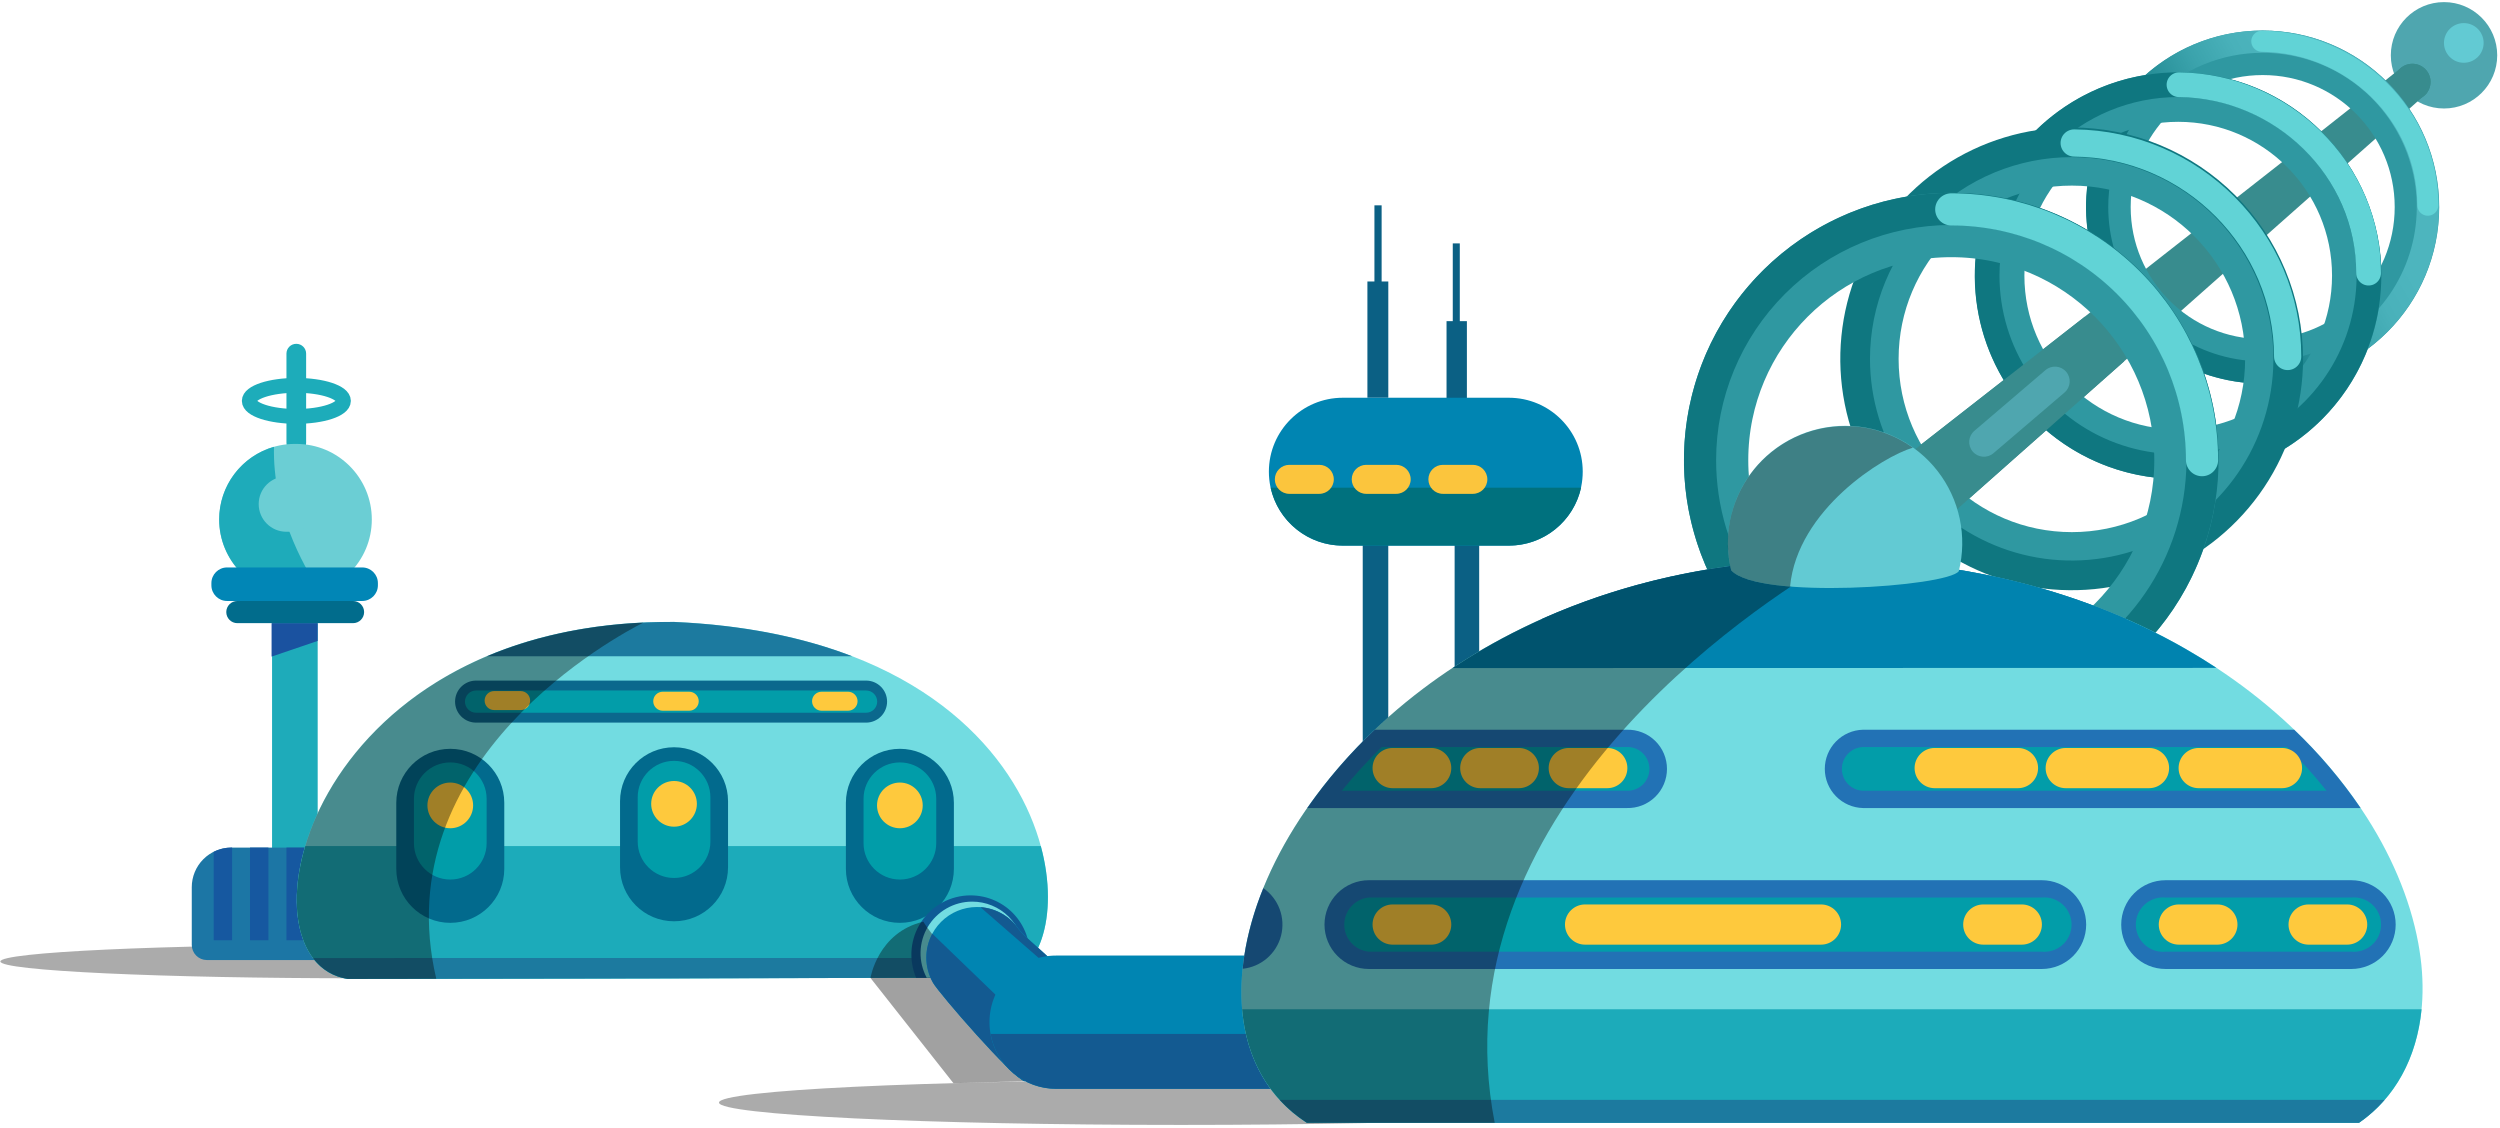 <svg width="758" height="342" viewBox="0 0 758 342" fill="none" xmlns="http://www.w3.org/2000/svg">
<path opacity="0.33" d="M109.555 296.619C170 296.619 219 294.336 219 291.52C219 288.704 170 286.421 109.555 286.421C49.11 286.421 0.109 288.704 0.109 291.52C0.109 294.336 49.11 296.619 109.555 296.619Z" fill="black"/>
<path d="M96.323 188.942H82.488V269.242H96.323V188.942Z" fill="#1EABBA"/>
<path d="M96.321 194.326V188.942H82.344V199.08L96.321 194.326Z" fill="#1A52A0"/>
<path d="M70.157 256.99H107.776C110.958 256.99 114.009 258.254 116.259 260.504C118.509 262.754 119.773 265.806 119.773 268.988V286.076C119.773 287.405 119.246 288.679 118.306 289.618C117.367 290.557 116.093 291.085 114.764 291.085H62.733C61.517 291.085 60.349 290.602 59.489 289.741C58.628 288.88 58.145 287.713 58.145 286.496V269.003C58.143 267.425 58.452 265.862 59.055 264.403C59.658 262.945 60.543 261.62 61.658 260.504C62.774 259.388 64.099 258.504 65.558 257.901C67.016 257.298 68.579 256.988 70.157 256.99Z" fill="#1C76A5"/>
<path d="M70.375 256.982H70.158C68.293 256.987 66.455 257.426 64.789 258.265V285.079H70.375V256.982Z" fill="#1658A0"/>
<path d="M107.778 256.982H107.613V285.079H113.2V258.287C111.52 257.432 109.663 256.986 107.778 256.982Z" fill="#1658A0"/>
<path d="M92.438 256.99H86.852V285.086H92.438V256.99Z" fill="#1658A0"/>
<path d="M81.391 256.99H75.805V285.086H81.391V256.99Z" fill="#1658A0"/>
<path d="M102.813 257.035H97.227V285.086H102.813V257.035Z" fill="#1658A0"/>
<path d="M89.851 104.249H89.821C88.181 104.249 86.852 105.578 86.852 107.218V134.287C86.852 135.927 88.181 137.257 89.821 137.257H89.851C91.491 137.257 92.82 135.927 92.82 134.287V107.218C92.82 105.578 91.491 104.249 89.851 104.249Z" fill="#1DACBA"/>
<path d="M89.855 126.257C97.74 126.257 104.132 124.148 104.132 121.548C104.132 118.947 97.74 116.839 89.855 116.839C81.97 116.839 75.578 118.947 75.578 121.548C75.578 124.148 81.97 126.257 89.855 126.257Z" stroke="#1DACBA" stroke-width="4.499" stroke-miterlimit="10"/>
<path d="M89.825 134.595H89.361C76.709 134.595 66.453 144.851 66.453 157.502C66.453 170.153 76.709 180.409 89.361 180.409H89.825C102.477 180.409 112.733 170.153 112.733 157.502C112.733 144.851 102.477 134.595 89.825 134.595Z" fill="#6BCED4"/>
<path d="M83.069 135.472C78.284 136.84 74.074 139.729 71.076 143.702C68.078 147.676 66.455 152.517 66.453 157.494C66.453 163.57 68.867 169.396 73.162 173.692C77.459 177.988 83.285 180.402 89.361 180.402H89.825C92.276 180.402 94.712 180.01 97.039 179.239C91.528 170.946 82.635 154.532 83.069 135.472Z" fill="#1EABBA"/>
<path d="M87.927 144.447H86.824C82.19 144.447 78.434 148.204 78.434 152.838C78.434 157.472 82.19 161.229 86.824 161.229H87.927C92.561 161.229 96.317 157.472 96.317 152.838C96.317 148.204 92.561 144.447 87.927 144.447Z" fill="#6BCED4"/>
<path d="M107.034 182.217H71.972C70.113 182.217 68.606 183.722 68.606 185.58C68.606 187.437 70.113 188.943 71.972 188.943H107.034C108.894 188.943 110.401 187.437 110.401 185.58C110.401 183.722 108.894 182.217 107.034 182.217Z" fill="#016C8C"/>
<path d="M109.826 172.049H68.848C66.222 172.049 64.094 174.177 64.094 176.803V177.463C64.094 180.088 66.222 182.217 68.848 182.217H109.826C112.452 182.217 114.58 180.088 114.58 177.463V176.803C114.58 174.177 112.452 172.049 109.826 172.049Z" fill="#0186B6"/>
<path d="M105.419 296.798C70.267 291.474 91.779 187.75 204.397 188.559C329.754 194.131 331.081 296.798 302.692 296.348C277.948 296.58 105.419 296.798 105.419 296.798Z" fill="#72DCE1"/>
<path d="M315.576 256.531H92.546C86.435 277.009 91.444 294.698 105.42 296.812C105.42 296.812 277.949 296.58 302.694 296.347C314.736 296.542 321.432 278.171 315.576 256.531Z" fill="#1CABBA"/>
<path d="M258.4 198.982C243.733 193.336 225.887 189.527 204.412 188.575C181.917 188.417 163.081 192.429 147.59 198.982H258.4Z" fill="#1C7A9F"/>
<path d="M204.372 226.568H204.365C195.325 226.568 187.996 233.897 187.996 242.937V262.965C187.996 272.005 195.325 279.334 204.365 279.334H204.372C213.413 279.334 220.741 272.005 220.741 262.965V242.937C220.741 233.897 213.413 226.568 204.372 226.568Z" fill="#026A8D"/>
<path d="M215.389 241.715C215.389 235.627 210.456 230.692 204.37 230.692C198.285 230.692 193.352 235.627 193.352 241.715V255.182C193.352 261.269 198.285 266.204 204.37 266.204C210.456 266.204 215.389 261.269 215.389 255.182V241.715Z" fill="#019DA9"/>
<path d="M204.366 250.653C208.192 250.653 211.294 247.551 211.294 243.724C211.294 239.898 208.192 236.796 204.366 236.796C200.539 236.796 197.438 239.898 197.438 243.724C197.438 247.551 200.539 250.653 204.366 250.653Z" fill="#FEC93D"/>
<path d="M272.849 227.041H272.841C263.801 227.041 256.473 234.37 256.473 243.41V263.438C256.473 272.478 263.801 279.807 272.841 279.807H272.849C281.889 279.807 289.218 272.478 289.218 263.438V243.41C289.218 234.37 281.889 227.041 272.849 227.041Z" fill="#026A8D"/>
<path d="M283.866 242.188C283.866 236.1 278.932 231.165 272.847 231.165C266.761 231.165 261.828 236.1 261.828 242.188V255.655C261.828 261.742 266.761 266.677 272.847 266.677C278.932 266.677 283.866 261.742 283.866 255.655V242.188Z" fill="#019DA9"/>
<path d="M272.843 251.125C276.669 251.125 279.771 248.023 279.771 244.197C279.771 240.371 276.669 237.269 272.843 237.269C269.016 237.269 265.914 240.371 265.914 244.197C265.914 248.023 269.016 251.125 272.843 251.125Z" fill="#FEC93D"/>
<path d="M136.529 227.041H136.521C127.481 227.041 120.152 234.37 120.152 243.41V263.438C120.152 272.478 127.481 279.807 136.521 279.807H136.529C145.569 279.807 152.898 272.478 152.898 263.438V243.41C152.898 234.37 145.569 227.041 136.529 227.041Z" fill="#026A8D"/>
<path d="M147.545 242.188C147.545 236.1 142.612 231.165 136.527 231.165C130.441 231.165 125.508 236.1 125.508 242.188V255.655C125.508 261.742 130.441 266.677 136.527 266.677C142.612 266.677 147.545 261.742 147.545 255.655V242.188Z" fill="#019DA9"/>
<path d="M136.522 251.125C140.349 251.125 143.451 248.023 143.451 244.197C143.451 240.371 140.349 237.269 136.522 237.269C132.696 237.269 129.594 240.371 129.594 244.197C129.594 248.023 132.696 251.125 136.522 251.125Z" fill="#FEC93D"/>
<path d="M94.875 290.477C96.122 292.18 97.697 293.617 99.508 294.703C101.318 295.788 103.328 296.501 105.418 296.798C105.418 296.798 277.946 296.566 302.691 296.333C306.875 296.401 310.414 294.226 313.001 290.462L94.875 290.477Z" fill="#1C7A9F"/>
<path d="M144.35 217.563C143.058 217.563 141.818 217.05 140.904 216.136C139.99 215.222 139.477 213.982 139.477 212.689C139.477 211.397 139.99 210.157 140.904 209.243C141.818 208.329 143.058 207.815 144.35 207.815H262.591C263.884 207.815 265.124 208.329 266.038 209.243C266.952 210.157 267.465 211.397 267.465 212.689C267.465 213.982 266.952 215.222 266.038 216.136C265.124 217.05 263.884 217.563 262.591 217.563H144.35Z" fill="#029DA9"/>
<path d="M262.591 209.352C263.486 209.352 264.344 209.707 264.977 210.34C265.61 210.973 265.965 211.831 265.965 212.726C265.965 213.621 265.61 214.479 264.977 215.112C264.344 215.745 263.486 216.1 262.591 216.1H144.35C143.455 216.1 142.597 215.745 141.964 215.112C141.331 214.479 140.976 213.621 140.976 212.726C140.976 211.831 141.331 210.973 141.964 210.34C142.597 209.707 143.455 209.352 144.35 209.352H262.591ZM262.591 206.353H144.35C142.66 206.353 141.039 207.024 139.843 208.219C138.648 209.415 137.977 211.036 137.977 212.726C137.977 214.416 138.648 216.038 139.843 217.233C141.039 218.428 142.66 219.1 144.35 219.1H262.591C264.282 219.1 265.903 218.428 267.098 217.233C268.293 216.038 268.965 214.416 268.965 212.726C268.965 211.036 268.293 209.415 267.098 208.219C265.903 207.024 264.282 206.353 262.591 206.353Z" fill="#0B688D"/>
<path d="M208.976 209.734H200.938C199.348 209.734 198.059 211.023 198.059 212.614C198.059 214.204 199.348 215.493 200.938 215.493H208.976C210.566 215.493 211.856 214.204 211.856 212.614C211.856 211.023 210.566 209.734 208.976 209.734Z" fill="#FEC93D"/>
<path d="M257.132 209.734H249.094C247.504 209.734 246.215 211.023 246.215 212.614C246.215 214.204 247.504 215.493 249.094 215.493H257.132C258.723 215.493 260.012 214.204 260.012 212.614C260.012 211.023 258.723 209.734 257.132 209.734Z" fill="#FEC93D"/>
<path d="M157.855 209.532H149.817C148.227 209.532 146.938 210.821 146.938 212.412C146.938 214.002 148.227 215.291 149.817 215.291H157.855C159.445 215.291 160.734 214.002 160.734 212.412C160.734 210.821 159.445 209.532 157.855 209.532Z" fill="#FEC93D"/>
<path opacity="0.37" d="M195.091 188.762C90.617 193.561 71.264 291.639 105.419 296.813L132.278 296.768C116.636 230.28 187.555 192.571 195.091 188.762Z" fill="black"/>
<path d="M294.263 271.476C291.296 271.478 288.377 272.216 285.765 273.623C283.154 275.03 280.932 277.062 279.298 279.538C277.663 282.013 276.668 284.856 276.401 287.81C276.134 290.764 276.603 293.739 277.767 296.468C289.471 296.468 298.364 296.385 302.706 296.348C306.403 296.408 309.589 294.72 312.064 291.729C312.401 289.198 312.193 286.624 311.452 284.181C310.712 281.738 309.457 279.481 307.772 277.563C306.087 275.645 304.011 274.11 301.684 273.062C299.356 272.013 296.831 271.475 294.278 271.483L294.263 271.476Z" fill="#0F5B95"/>
<path d="M294.752 273.373C292.044 273.375 289.382 274.081 287.027 275.419C284.673 276.758 282.706 278.685 281.319 281.011C279.931 283.337 279.171 285.984 279.113 288.692C279.055 291.4 279.7 294.076 280.985 296.46C291.093 296.46 298.764 296.385 302.73 296.348C305.19 296.394 307.595 295.615 309.561 294.136C310.14 292.493 310.437 290.764 310.439 289.022C310.439 286.964 310.033 284.926 309.244 283.025C308.455 281.124 307.299 279.397 305.842 277.943C304.385 276.49 302.655 275.338 300.752 274.554C298.849 273.769 296.81 273.368 294.752 273.373Z" fill="#72DCE1"/>
<path d="M420.925 125.079H413.18V227.259H420.925V125.079Z" fill="#0B6084"/>
<path d="M448.489 124.847H441.043V226.974H448.489V124.847Z" fill="#0B6084"/>
<path d="M444.761 97.373H438.59V140.053H444.761V97.373Z" fill="#0B6084"/>
<path d="M420.934 85.346H414.598V120.595H420.934V85.346Z" fill="#0B6084"/>
<path d="M418.909 62.258H416.727V91.681H418.909V62.258Z" fill="#0B6084"/>
<path d="M442.61 73.798H440.48V104.676H442.61V73.798Z" fill="#0B6084"/>
<path d="M457.464 120.595H407.143C394.76 120.595 384.723 130.631 384.723 143.011C384.723 155.391 394.76 165.427 407.143 165.427H457.464C469.846 165.427 479.884 155.391 479.884 143.011C479.884 130.631 469.846 120.595 457.464 120.595Z" fill="#0085B2"/>
<path d="M385.254 147.866C386.359 152.846 389.13 157.299 393.108 160.492C397.086 163.685 402.033 165.426 407.134 165.427H457.463C462.57 165.434 467.526 163.697 471.512 160.504C475.498 157.31 478.274 152.852 479.38 147.866H385.254Z" fill="#00717E"/>
<path d="M400.006 140.938H390.933C388.502 140.938 386.531 142.906 386.531 145.335C386.531 147.764 388.502 149.733 390.933 149.733H400.006C402.437 149.733 404.407 147.764 404.407 145.335C404.407 142.906 402.437 140.938 400.006 140.938Z" fill="#FBC53D"/>
<path d="M423.318 140.938H414.245C411.814 140.938 409.844 142.906 409.844 145.335C409.844 147.764 411.814 149.733 414.245 149.733H423.318C425.749 149.733 427.72 147.764 427.72 145.335C427.72 142.906 425.749 140.938 423.318 140.938Z" fill="#FBC53D"/>
<path d="M446.56 140.938H437.487C435.057 140.938 433.086 142.906 433.086 145.335C433.086 147.764 435.057 149.733 437.487 149.733H446.56C448.991 149.733 450.962 147.764 450.962 145.335C450.962 142.906 448.991 140.938 446.56 140.938Z" fill="#FBC53D"/>
<path opacity="0.33" d="M358.102 341.075C435.481 341.075 498.208 338.044 498.208 334.304C498.208 330.565 435.481 327.533 358.102 327.533C280.724 327.533 217.996 330.565 217.996 334.304C217.996 338.044 280.724 341.075 358.102 341.075Z" fill="black"/>
<path opacity="0.37" d="M289.071 328.411L263.922 296.513C263.922 296.513 266.171 282.671 279.968 279.454C283.493 285.918 320.947 327.533 320.947 327.533L289.071 328.411Z" fill="black"/>
<path d="M319.892 308.795L313.893 313.722C312.393 313.722 312.003 328.246 310.609 327.834C306.86 326.701 284.852 301.372 282.91 298.028C281.561 295.694 280.852 293.045 280.855 290.349C280.855 286.282 282.471 282.381 285.346 279.504C288.222 276.627 292.122 275.01 296.19 275.008C298.705 275.002 301.183 275.614 303.406 276.791C305.628 277.967 307.528 279.673 308.937 281.756C310.586 284.208 322.434 293.356 323.184 296.198L315.783 295.448C315.775 303.914 328.365 308.795 319.892 308.795Z" fill="#0085B2"/>
<path d="M303.17 302.872L282.67 283.099C281.477 285.324 280.854 287.81 280.855 290.335C280.857 293.032 281.571 295.68 282.925 298.013C284.867 301.357 306.845 326.686 310.624 327.819C311.111 327.961 311.471 326.266 311.801 324.009L303.17 302.872Z" fill="#135A91"/>
<path d="M317.05 292.299L318.482 290.799C314.733 287.275 309.904 283.301 308.899 281.801C307.599 279.867 305.875 278.254 303.859 277.085C301.842 275.916 299.586 275.221 297.262 275.053L317.05 292.299Z" fill="#135A91"/>
<path d="M386.257 289.727H320.212C309.056 289.727 300.012 298.771 300.012 309.927C300.012 321.083 309.056 330.128 320.212 330.128H386.257C397.414 330.128 406.458 321.083 406.458 309.927C406.458 298.771 397.414 289.727 386.257 289.727Z" fill="#0085B2"/>
<path d="M406.137 313.481H300.328C301.171 318.145 303.622 322.365 307.256 325.406C310.889 328.448 315.475 330.119 320.214 330.128H386.251C390.992 330.128 395.583 328.46 399.218 325.417C402.854 322.374 405.303 318.149 406.137 313.481Z" fill="#135A91"/>
<path d="M741.027 32.895C749.935 32.895 757.156 25.673 757.156 16.766C757.156 7.858 749.935 0.637 741.027 0.637C732.12 0.637 724.898 7.858 724.898 16.766C724.898 25.673 732.12 32.895 741.027 32.895Z" fill="#4FA6AF"/>
<path d="M747.025 19.03C750.347 19.03 753.039 16.338 753.039 13.017C753.039 9.695 750.347 7.003 747.025 7.003C743.704 7.003 741.012 9.695 741.012 13.017C741.012 16.338 743.704 19.03 747.025 19.03Z" fill="#62CAD3"/>
<path d="M577.137 138.943C581.913 135.194 703.363 40.542 727.56 20.927C729.9 19.03 730.327 22.052 732.367 24.271L732.494 24.414C733.994 26.018 737.173 27.053 735.546 28.5L590.401 157.044C590.254 157.174 590.081 157.272 589.895 157.333C589.708 157.393 589.51 157.415 589.315 157.396C589.119 157.377 588.93 157.318 588.758 157.222C588.586 157.127 588.436 156.997 588.317 156.841L576.492 141.47C576.304 141.221 576.203 140.919 576.203 140.608C576.203 140.296 576.304 139.994 576.492 139.745L576.882 139.22C576.955 139.118 577.041 139.025 577.137 138.943Z" fill="#388C8E"/>
<path d="M731.437 30.353C734.481 30.353 736.948 27.885 736.948 24.841C736.948 21.798 734.481 19.33 731.437 19.33C728.393 19.33 725.926 21.798 725.926 24.841C725.926 27.885 728.393 30.353 731.437 30.353Z" fill="#388C8E"/>
<path d="M686.048 109.558C711.881 109.558 732.822 88.616 732.822 62.783C732.822 36.95 711.881 16.009 686.048 16.009C660.215 16.009 639.273 36.95 639.273 62.783C639.273 88.616 660.215 109.558 686.048 109.558Z" stroke="#2F98A1" stroke-width="13.497" stroke-miterlimit="10"/>
<path d="M685.996 16.008C695.247 16.008 704.291 18.752 711.983 23.892C719.675 29.032 725.67 36.337 729.21 44.885C732.751 53.432 733.676 62.837 731.871 71.911C730.066 80.984 725.61 89.319 719.068 95.86C712.525 102.401 704.19 106.855 695.116 108.659C686.043 110.463 676.637 109.536 668.091 105.995C659.544 102.453 652.239 96.457 647.1 88.764C641.962 81.071 639.22 72.027 639.221 62.775C639.221 56.633 640.431 50.551 642.782 44.877C645.133 39.202 648.578 34.046 652.922 29.703C657.265 25.36 662.422 21.916 668.096 19.566C673.771 17.216 679.854 16.007 685.996 16.008ZM685.996 9.26C675.41 9.26 665.061 12.399 656.259 18.28C647.457 24.162 640.597 32.522 636.546 42.302C632.495 52.083 631.436 62.845 633.502 73.227C635.567 83.61 640.666 93.147 648.152 100.632C655.638 108.117 665.176 113.214 675.559 115.278C685.941 117.343 696.703 116.282 706.483 112.229C716.263 108.177 724.622 101.316 730.502 92.513C736.382 83.71 739.52 73.361 739.519 62.775C739.501 48.586 733.856 34.984 723.822 24.951C713.788 14.919 700.185 9.276 685.996 9.26Z" fill="url(#paint0_linear)"/>
<path d="M660.435 137.713C690.334 137.713 714.573 113.475 714.573 83.575C714.573 53.676 690.334 29.438 660.435 29.438C630.535 29.438 606.297 53.676 606.297 83.575C606.297 113.475 630.535 137.713 660.435 137.713Z" stroke="#2F98A1" stroke-width="14.997" stroke-miterlimit="10"/>
<path d="M660.382 29.43C671.09 29.43 681.557 32.605 690.46 38.554C699.363 44.503 706.302 52.958 710.399 62.85C714.497 72.743 715.569 83.628 713.48 94.13C711.391 104.631 706.235 114.278 698.664 121.849C691.092 129.42 681.446 134.577 670.944 136.665C660.442 138.754 649.557 137.682 639.665 133.585C629.772 129.487 621.317 122.548 615.368 113.645C609.42 104.742 606.244 94.275 606.244 83.568C606.246 69.21 611.951 55.441 622.103 45.289C632.256 35.136 646.025 29.432 660.382 29.43ZM660.382 21.932C648.192 21.932 636.275 25.547 626.139 32.319C616.003 39.092 608.103 48.718 603.438 59.981C598.773 71.243 597.552 83.636 599.93 95.593C602.309 107.549 608.179 118.531 616.799 127.151C625.419 135.771 636.401 141.641 648.358 144.02C660.314 146.398 672.707 145.177 683.969 140.512C695.232 135.847 704.858 127.947 711.631 117.811C718.404 107.675 722.019 95.758 722.019 83.568C722.001 67.226 715.501 51.559 703.946 40.004C692.391 28.449 676.724 21.95 660.382 21.932Z" fill="url(#paint1_linear)"/>
<path d="M628.191 169.964C661.967 169.964 689.348 142.583 689.348 108.808C689.348 75.032 661.967 47.651 628.191 47.651C594.416 47.651 567.035 75.032 567.035 108.808C567.035 142.583 594.416 169.964 628.191 169.964Z" stroke="#2F98A1" stroke-width="17.246" stroke-miterlimit="10"/>
<path d="M628.138 47.644C640.234 47.644 652.058 51.23 662.115 57.95C672.172 64.67 680.011 74.222 684.639 85.396C689.268 96.571 690.479 108.868 688.12 120.731C685.76 132.594 679.935 143.491 671.382 152.044C662.83 160.597 651.932 166.421 640.069 168.781C628.206 171.141 615.91 169.93 604.735 165.301C593.56 160.672 584.009 152.834 577.289 142.776C570.569 132.719 566.982 120.895 566.982 108.8C566.982 92.58 573.425 77.025 584.894 65.556C596.363 54.087 611.919 47.644 628.138 47.644ZM628.138 38.645C614.263 38.644 600.698 42.757 589.161 50.465C577.623 58.173 568.63 69.129 563.319 81.948C558.008 94.767 556.618 108.873 559.324 122.482C562.03 136.091 568.711 148.592 578.522 158.404C588.333 168.216 600.833 174.898 614.442 177.606C628.05 180.313 642.157 178.924 654.976 173.615C667.795 168.305 678.753 159.313 686.462 147.776C694.171 136.239 698.285 122.675 698.285 108.8C698.265 90.201 690.869 72.37 677.718 59.218C664.568 46.066 646.737 38.667 628.138 38.645Z" fill="url(#paint2_linear)"/>
<path d="M591.63 210.83C631.008 210.83 662.931 178.907 662.931 139.528C662.931 100.149 631.008 68.227 591.63 68.227C552.251 68.227 520.328 100.149 520.328 139.528C520.328 178.907 552.251 210.83 591.63 210.83Z" stroke="#2F98A1" stroke-width="19.496" stroke-miterlimit="10"/>
<path d="M591.621 68.219C605.724 68.217 619.51 72.398 631.237 80.232C642.963 88.065 652.103 99.201 657.501 112.229C662.899 125.258 664.312 139.594 661.561 153.426C658.811 167.258 652.021 179.963 642.049 189.935C632.078 199.908 619.373 206.699 605.542 209.451C591.711 212.203 577.374 210.792 564.345 205.395C551.316 199.999 540.18 190.86 532.344 179.134C524.509 167.408 520.328 153.623 520.328 139.52C520.328 120.611 527.839 102.477 541.209 89.105C554.579 75.734 572.712 68.221 591.621 68.219ZM591.621 58.471C572.87 58.471 554.699 64.972 540.204 76.867C525.709 88.763 515.787 105.316 512.128 123.707C508.47 142.098 511.301 161.188 520.14 177.725C528.979 194.263 543.278 207.224 560.602 214.4C577.926 221.576 597.202 222.523 615.146 217.08C633.09 211.637 648.591 200.141 659.009 184.55C669.427 168.959 674.117 150.238 672.279 131.577C670.441 112.916 662.19 95.47 648.931 82.211C641.422 74.662 632.491 68.677 622.654 64.602C612.817 60.527 602.269 58.443 591.621 58.471Z" fill="url(#paint3_linear)"/>
<path d="M685.777 12.514C713.169 12.791 736.106 34.716 736.106 62.22" stroke="#61D3D6" stroke-width="6.374" stroke-miterlimit="10" stroke-linecap="round"/>
<path d="M660.668 25.689C691.951 26.003 718.158 51.393 718.158 82.818" stroke="#61D3D6" stroke-width="7.498" stroke-miterlimit="10" stroke-linecap="round"/>
<path d="M628.891 43.355C664.703 43.722 693.616 72.965 693.616 108.088" stroke="#61D3D6" stroke-width="8.248" stroke-miterlimit="10" stroke-linecap="round"/>
<path d="M591.621 63.487C611.786 63.487 631.126 71.498 645.385 85.757C659.644 100.016 667.654 119.355 667.654 139.52" stroke="#61D3D6" stroke-width="9.748" stroke-miterlimit="10" stroke-linecap="round"/>
<path d="M644.029 109.55L590.401 157.044C590.254 157.174 590.081 157.272 589.895 157.333C589.708 157.393 589.51 157.415 589.315 157.396C589.119 157.377 588.93 157.318 588.758 157.223C588.586 157.127 588.436 156.998 588.317 156.842L576.492 141.47C576.304 141.222 576.203 140.919 576.203 140.608C576.203 140.297 576.304 139.994 576.492 139.745L576.882 139.221C576.96 139.117 577.051 139.024 577.152 138.943C579.229 137.331 603.448 118.45 632.129 96.03" fill="#388C8E"/>
<path d="M731.437 30.353C734.481 30.353 736.948 27.885 736.948 24.841C736.948 21.798 734.481 19.33 731.437 19.33C728.393 19.33 725.926 21.798 725.926 24.841C725.926 27.885 728.393 30.353 731.437 30.353Z" fill="#388C8E"/>
<path d="M620.178 112.228L598.625 130.636C596.755 132.233 596.533 135.045 598.131 136.915L598.136 136.921C599.733 138.791 602.545 139.013 604.415 137.415L625.968 119.007C627.838 117.41 628.06 114.598 626.462 112.728L626.457 112.722C624.86 110.852 622.048 110.63 620.178 112.228Z" fill="#4FA6AF"/>
<path d="M733.22 285.955C728.158 258.609 709.623 230.873 682.351 209.855C659.759 192.444 620.175 171.299 559.866 169.477H559.731H556.904C496.348 169.477 455.257 190.892 431.45 208.858C402.896 230.378 382.801 259.726 377.672 287.35C373.3 310.925 380.184 330.091 396.238 340.431H715.254C730.783 329.678 737.606 309.673 733.22 285.955Z" fill="#72DCE1"/>
<path d="M376.609 306.006C377.877 320.95 384.678 333 396.225 340.431H715.263C726.166 332.88 732.772 320.763 734.219 306.006H376.609Z" fill="#1CABBA"/>
<path d="M644.74 187.712C622.995 178.13 594.921 170.541 559.866 169.477H559.731H556.904C519.983 169.477 490.304 177.44 467.359 187.727L644.74 187.712Z" fill="#1C7A9F"/>
<path d="M387.977 333.473C390.414 336.139 393.186 338.477 396.225 340.431H715.211C718.09 338.448 720.707 336.11 723.002 333.473H387.977Z" fill="#1C7A9F"/>
<path d="M672.033 202.506C648.451 186.985 611.867 171.013 559.866 169.514H559.731H556.904C503.344 169.514 465.027 186.265 440.41 202.559L672.033 202.506Z" fill="#0083AF"/>
<path d="M415.046 291.174C412.172 291.174 409.416 290.033 407.384 288.001C405.352 285.969 404.211 283.213 404.211 280.339C404.211 277.465 405.352 274.709 407.384 272.677C409.416 270.645 412.172 269.504 415.046 269.504H619.068C621.941 269.504 624.697 270.645 626.729 272.677C628.761 274.709 629.903 277.465 629.903 280.339C629.903 283.213 628.761 285.969 626.729 288.001C624.697 290.033 621.941 291.174 619.068 291.174H415.046Z" fill="#029DA9"/>
<path d="M619.067 272.129C620.211 272.019 621.366 272.15 622.456 272.513C623.547 272.876 624.55 273.463 625.4 274.236C626.251 275.009 626.931 275.951 627.396 277.002C627.861 278.053 628.101 279.19 628.101 280.339C628.101 281.489 627.861 282.625 627.396 283.677C626.931 284.728 626.251 285.67 625.4 286.443C624.55 287.216 623.547 287.803 622.456 288.166C621.366 288.529 620.211 288.66 619.067 288.55H415.045C413.003 288.355 411.107 287.405 409.727 285.887C408.347 284.369 407.583 282.391 407.583 280.339C407.583 278.288 408.347 276.31 409.727 274.792C411.107 273.274 413.003 272.324 415.045 272.129H619.067ZM619.067 266.88H415.045C411.476 266.88 408.052 268.298 405.528 270.822C403.004 273.346 401.586 276.77 401.586 280.339C401.586 283.909 403.004 287.333 405.528 289.857C408.052 292.381 411.476 293.799 415.045 293.799H619.067C622.637 293.799 626.06 292.381 628.584 289.857C631.109 287.333 632.527 283.909 632.527 280.339C632.527 276.77 631.109 273.346 628.584 270.822C626.06 268.298 622.637 266.88 619.067 266.88Z" fill="#2272B5"/>
<path d="M564.861 242.375C562.453 242.307 560.167 241.302 558.489 239.575C556.81 237.848 555.871 235.535 555.871 233.126C555.871 230.718 556.81 228.404 558.489 226.677C560.167 224.95 562.453 223.946 564.861 223.877H694.582C700.472 229.58 705.872 235.768 710.726 242.375H564.861Z" fill="#029DA9"/>
<path d="M693.479 226.501C697.718 230.672 701.699 235.096 705.401 239.75H564.86C563.142 239.692 561.513 238.969 560.318 237.733C559.123 236.497 558.455 234.845 558.455 233.126C558.455 231.406 559.123 229.754 560.318 228.518C561.513 227.282 563.142 226.559 564.86 226.501H693.464H693.479ZM695.593 221.252H564.86C561.763 221.33 558.818 222.615 556.655 224.833C554.492 227.051 553.281 230.027 553.281 233.126C553.281 236.224 554.492 239.2 556.655 241.418C558.818 243.636 561.763 244.921 564.86 244.999H715.734C709.879 236.394 703.128 228.433 695.593 221.252Z" fill="#2272B5"/>
<path d="M401.48 242.375C406.448 235.78 411.937 229.594 417.894 223.877H493.252C494.489 223.842 495.72 224.055 496.873 224.504C498.026 224.953 499.078 225.628 499.965 226.491C500.852 227.353 501.557 228.385 502.039 229.524C502.521 230.664 502.769 231.889 502.769 233.126C502.769 234.363 502.521 235.588 502.039 236.728C501.557 237.867 500.852 238.899 499.965 239.761C499.078 240.624 498.026 241.299 496.873 241.748C495.72 242.197 494.489 242.41 493.252 242.375H401.48Z" fill="#029DA9"/>
<path d="M493.252 226.502C494.141 226.472 495.027 226.621 495.857 226.94C496.686 227.26 497.444 227.743 498.083 228.361C498.722 228.979 499.23 229.72 499.578 230.538C499.925 231.357 500.104 232.237 500.104 233.126C500.104 234.016 499.925 234.896 499.578 235.714C499.23 236.533 498.722 237.273 498.083 237.892C497.444 238.51 496.686 238.993 495.857 239.312C495.027 239.632 494.141 239.781 493.252 239.751H406.849C410.617 235.103 414.653 230.679 418.937 226.502H493.252ZM493.252 221.253H416.814C409.211 228.459 402.355 236.415 396.352 245H493.252C494.837 245.04 496.413 244.762 497.888 244.183C499.364 243.604 500.708 242.736 501.843 241.63C502.978 240.523 503.88 239.201 504.495 237.74C505.111 236.28 505.428 234.711 505.428 233.126C505.428 231.542 505.111 229.973 504.495 228.512C503.88 227.052 502.978 225.729 501.843 224.623C500.708 223.516 499.364 222.648 497.888 222.069C496.413 221.491 494.837 221.213 493.252 221.253Z" fill="#2272B5"/>
<path d="M656.608 291.174C653.735 291.174 650.979 290.033 648.947 288.001C646.915 285.969 645.773 283.213 645.773 280.339C645.773 277.465 646.915 274.709 648.947 272.677C650.979 270.645 653.735 269.504 656.608 269.504H712.906C715.779 269.504 718.535 270.645 720.567 272.677C722.599 274.709 723.741 277.465 723.741 280.339C723.741 283.213 722.599 285.969 720.567 288.001C718.535 290.033 715.779 291.174 712.906 291.174H656.608Z" fill="#029DA9"/>
<path d="M712.909 272.129C714.053 272.019 715.208 272.15 716.298 272.513C717.389 272.876 718.392 273.463 719.242 274.236C720.093 275.009 720.773 275.951 721.238 277.002C721.703 278.053 721.943 279.19 721.943 280.339C721.943 281.489 721.703 282.625 721.238 283.677C720.773 284.728 720.093 285.67 719.242 286.443C718.392 287.216 717.389 287.803 716.298 288.166C715.208 288.529 714.053 288.66 712.909 288.55H656.612C655.468 288.66 654.313 288.529 653.223 288.166C652.132 287.803 651.129 287.216 650.279 286.443C649.428 285.67 648.748 284.728 648.283 283.677C647.818 282.625 647.578 281.489 647.578 280.339C647.578 279.19 647.818 278.053 648.283 277.002C648.748 275.951 649.428 275.009 650.279 274.236C651.129 273.463 652.132 272.876 653.223 272.513C654.313 272.15 655.468 272.019 656.612 272.129H712.909ZM712.909 266.88H656.612C653.042 266.88 649.619 268.298 647.095 270.822C644.57 273.346 643.152 276.77 643.152 280.339C643.152 283.909 644.57 287.333 647.095 289.857C649.619 292.381 653.042 293.799 656.612 293.799H712.909C716.479 293.799 719.902 292.381 722.426 289.857C724.951 287.333 726.369 283.909 726.369 280.339C726.369 276.77 724.951 273.346 722.426 270.822C719.902 268.298 716.479 266.88 712.909 266.88Z" fill="#2272B5"/>
<path d="M379.855 290.222C379.975 289.412 380.11 288.61 380.253 287.823C381.151 283.085 382.432 278.428 384.084 273.898C385.046 275.198 385.706 276.695 386.014 278.282C386.323 279.869 386.272 281.505 385.867 283.07C385.461 284.635 384.711 286.089 383.671 287.327C382.631 288.564 381.327 289.554 379.855 290.222Z" fill="#029DA9"/>
<path d="M383.042 269.286C380.651 275.112 378.853 281.164 377.673 287.35C377.275 289.517 376.976 291.639 376.766 293.731C379.501 293.449 382.084 292.336 384.168 290.542C386.251 288.748 387.735 286.358 388.418 283.695C389.102 281.031 388.953 278.222 387.992 275.646C387.031 273.07 385.303 270.85 383.042 269.286Z" fill="#2272B5"/>
<path d="M552.123 274.228H480.596C477.229 274.228 474.5 276.957 474.5 280.324C474.5 283.69 477.229 286.42 480.596 286.42H552.123C555.489 286.42 558.219 283.69 558.219 280.324C558.219 276.957 555.489 274.228 552.123 274.228Z" fill="#FEC93D"/>
<path d="M433.931 274.228H422.256C418.889 274.228 416.16 276.957 416.16 280.324C416.16 283.69 418.889 286.42 422.256 286.42H433.931C437.298 286.42 440.027 283.69 440.027 280.324C440.027 276.957 437.298 274.228 433.931 274.228Z" fill="#FEC93D"/>
<path d="M613.009 274.228H601.334C597.968 274.228 595.238 276.957 595.238 280.324C595.238 283.69 597.968 286.42 601.334 286.42H613.009C616.376 286.42 619.105 283.69 619.105 280.324C619.105 276.957 616.376 274.228 613.009 274.228Z" fill="#FEC93D"/>
<path d="M672.306 274.228H660.631C657.264 274.228 654.535 276.957 654.535 280.324C654.535 283.69 657.264 286.42 660.631 286.42H672.306C675.673 286.42 678.402 283.69 678.402 280.324C678.402 276.957 675.673 274.228 672.306 274.228Z" fill="#FEC93D"/>
<path d="M711.65 274.228H699.975C696.608 274.228 693.879 276.957 693.879 280.324C693.879 283.69 696.608 286.42 699.975 286.42H711.65C715.017 286.42 717.746 283.69 717.746 280.324C717.746 276.957 715.017 274.228 711.65 274.228Z" fill="#FEC93D"/>
<path d="M487.322 226.786H475.647C472.28 226.786 469.551 229.515 469.551 232.882C469.551 236.249 472.28 238.978 475.647 238.978H487.322C490.689 238.978 493.418 236.249 493.418 232.882C493.418 229.515 490.689 226.786 487.322 226.786Z" fill="#FEC93D"/>
<path d="M460.498 226.786H448.823C445.456 226.786 442.727 229.515 442.727 232.882C442.727 236.249 445.456 238.978 448.823 238.978H460.498C463.864 238.978 466.594 236.249 466.594 232.882C466.594 229.515 463.864 226.786 460.498 226.786Z" fill="#FEC93D"/>
<path d="M433.931 226.786H422.256C418.889 226.786 416.16 229.515 416.16 232.882C416.16 236.249 418.889 238.978 422.256 238.978H433.931C437.298 238.978 440.027 236.249 440.027 232.882C440.027 229.515 437.298 226.786 433.931 226.786Z" fill="#FEC93D"/>
<path d="M611.847 226.786H586.6C583.233 226.786 580.504 229.515 580.504 232.882C580.504 236.249 583.233 238.978 586.6 238.978H611.847C615.214 238.978 617.943 236.249 617.943 232.882C617.943 229.515 615.214 226.786 611.847 226.786Z" fill="#FEC93D"/>
<path d="M651.577 226.786H626.331C622.964 226.786 620.234 229.515 620.234 232.882C620.234 236.249 622.964 238.978 626.331 238.978H651.577C654.944 238.978 657.673 236.249 657.673 232.882C657.673 229.515 654.944 226.786 651.577 226.786Z" fill="#FEC93D"/>
<path d="M691.89 226.786H666.643C663.276 226.786 660.547 229.515 660.547 232.882C660.547 236.249 663.276 238.978 666.643 238.978H691.89C695.257 238.978 697.986 236.249 697.986 232.882C697.986 229.515 695.257 226.786 691.89 226.786Z" fill="#FEC93D"/>
<path opacity="0.37" d="M453.195 340.43C434.989 246.889 531.927 183.716 556.319 169.469C496.085 169.604 455.175 190.936 431.45 208.842C402.896 230.378 382.801 259.726 377.672 287.35C373.3 310.925 380.184 330.09 396.238 340.43H453.195Z" fill="black"/>
<path d="M593.91 173.188C595.207 167.965 595.299 162.515 594.182 157.251C593.064 151.987 590.764 147.045 587.457 142.799C584.15 138.553 579.922 135.114 575.091 132.742C570.26 130.369 564.954 129.125 559.572 129.104C554.19 129.082 548.874 130.283 544.025 132.617C539.175 134.951 534.919 138.356 531.578 142.575C528.237 146.794 525.898 151.717 524.738 156.972C523.577 162.227 523.626 167.677 524.881 172.911C533.009 181.924 590.401 177.897 593.91 173.188Z" fill="#62CAD3"/>
<path opacity="0.37" d="M524.04 167.579C524.04 167.707 524.04 167.834 524.078 167.962C524.078 168.367 524.153 168.764 524.205 169.161C524.273 169.724 524.355 170.279 524.453 170.834V170.961C524.565 171.568 524.685 172.168 524.828 172.761C524.828 172.821 524.865 172.881 524.88 172.933C527.302 175.587 534.006 177.11 542.344 177.807H542.749C544.998 154.48 570.95 138.388 579.978 135.734C578.547 134.718 577.043 133.808 575.479 133.012L575.336 132.937L574.264 132.42L574.009 132.307C572.967 131.835 571.887 131.415 570.792 131.04L570.282 130.867L569.435 130.613L568.745 130.41L567.958 130.208C567.673 130.133 567.373 130.073 567.081 130.005L566.443 129.863C565.948 129.765 565.446 129.675 564.944 129.593L564.404 129.518C564.044 129.465 563.654 129.42 563.309 129.383L562.717 129.323C562.342 129.285 561.967 129.255 561.584 129.233H561.059C560.512 129.233 559.957 129.195 559.402 129.195C549.982 129.195 540.947 132.938 534.286 139.599C527.625 146.26 523.883 155.294 523.883 164.715C523.883 165.322 523.883 165.93 523.935 166.537C523.98 166.837 524.01 167.212 524.04 167.579Z" fill="black"/>
<defs>
<linearGradient id="paint0_linear" x1="639.656" y1="89.537" x2="732.335" y2="36.021" gradientUnits="userSpaceOnUse">
<stop offset="0.32" stop-color="#0F7780"/>
<stop offset="0.41" stop-color="#268E97"/>
<stop offset="0.54" stop-color="#3BA3AC"/>
<stop offset="0.66" stop-color="#49B1BA"/>
<stop offset="0.77" stop-color="#4DB5BE"/>
</linearGradient>
<linearGradient id="paint1_linear" x1="130800" y1="90715.9" x2="148348" y2="80585.4" gradientUnits="userSpaceOnUse">
<stop offset="0.32" stop-color="#0F7780"/>
<stop offset="0.41" stop-color="#268E97"/>
<stop offset="0.54" stop-color="#3BA3AC"/>
<stop offset="0.66" stop-color="#49B1BA"/>
<stop offset="0.77" stop-color="#4DB5BE"/>
</linearGradient>
<linearGradient id="paint2_linear" x1="141341" y1="108785" x2="164072" y2="95660.4" gradientUnits="userSpaceOnUse">
<stop offset="0.32" stop-color="#0F7780"/>
<stop offset="0.41" stop-color="#268E97"/>
<stop offset="0.54" stop-color="#3BA3AC"/>
<stop offset="0.66" stop-color="#49B1BA"/>
<stop offset="0.77" stop-color="#4DB5BE"/>
</linearGradient>
<linearGradient id="paint3_linear" x1="153216" y1="133518" x2="183575" y2="115990" gradientUnits="userSpaceOnUse">
<stop offset="0.32" stop-color="#0F7780"/>
<stop offset="0.41" stop-color="#268E97"/>
<stop offset="0.54" stop-color="#3BA3AC"/>
<stop offset="0.66" stop-color="#49B1BA"/>
<stop offset="0.77" stop-color="#4DB5BE"/>
</linearGradient>
</defs>
</svg>

